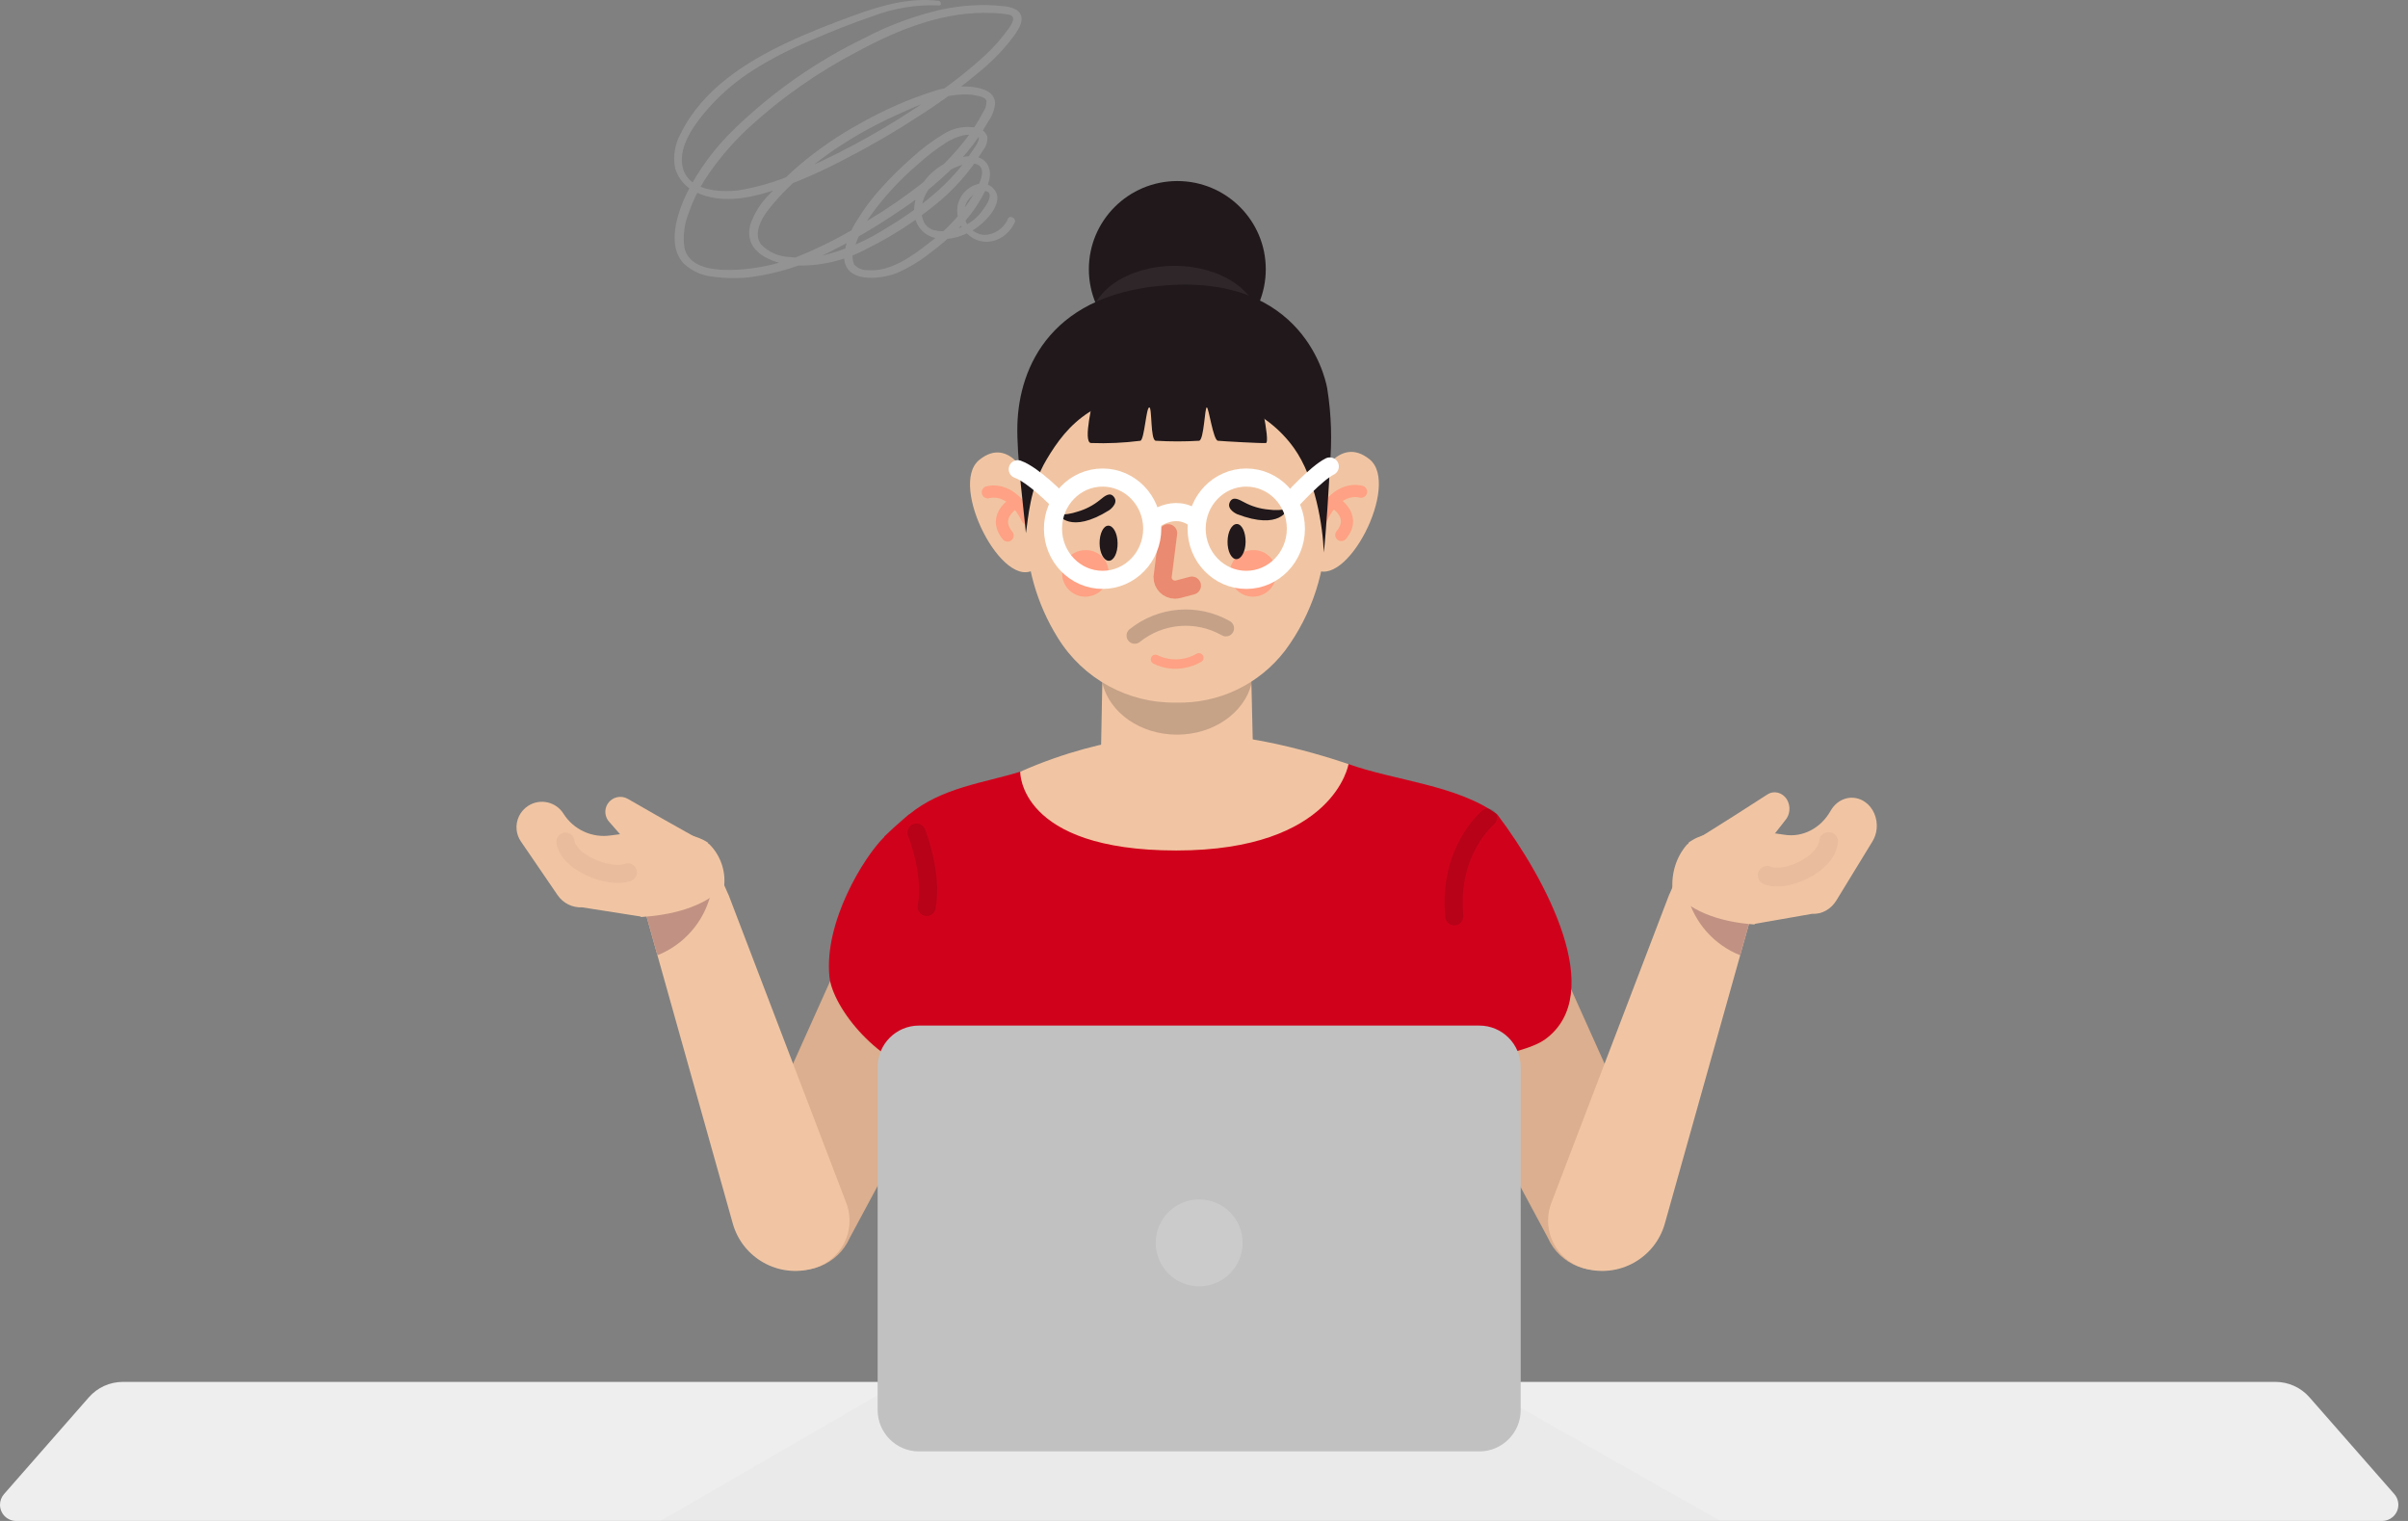 <svg width="133" height="84" viewBox="0 0 133 84" fill="none" xmlns="http://www.w3.org/2000/svg">
<rect x="0" y="0" width="133" height="84" fill="#808080" stroke="none"/>
<path d="M65.31 43.509C62.61 43.886 59.918 42.16 57.3 42.431C56.316 43.624 54.324 46.389 52.633 50.942C51.781 53.239 51.608 56.469 51.67 59.761C52.031 61.541 52.261 63.344 52.346 65.158C52.434 67.212 53.163 69.401 53.191 71.589C53.219 73.838 52.039 75.913 52.738 76.551C54.952 78.577 77.883 77.229 80.269 76.551C81.181 76.292 79.493 74.277 79.288 70.961C79.17 69.029 79.164 67.093 79.268 65.16C79.392 63.004 79.639 60.857 80.009 58.729C80.036 58.726 80.065 58.722 80.092 58.719C78.281 52.589 74.694 46.226 72.365 42.473C70.327 42.857 67.456 43.517 65.31 43.509Z" fill="#D0021B"/>
<path d="M91.728 65.656L85.67 52.171L80.352 58.791L85.488 68.356C86.149 69.862 87.903 70.551 89.412 69.897L90.183 69.561C91.686 68.913 92.381 67.169 91.734 65.666L91.729 65.656H91.728Z" fill="#DBAF8F"/>
<path d="M85.635 66.576C85.648 66.536 85.662 66.495 85.677 66.455L92.182 49.438C92.194 49.407 92.211 49.38 92.224 49.347L92.439 48.858V48.847C93.495 49.987 95.286 50.36 96.763 50.453L91.95 67.588C91.406 69.49 89.426 70.594 87.522 70.057C87.485 70.046 87.449 70.036 87.414 70.025C85.972 69.566 85.174 68.026 85.632 66.583L85.635 66.576Z" fill="#F1C5A3"/>
<path d="M93.191 49.459C94.282 50.077 95.508 50.419 96.762 50.455L96.114 52.759C94.671 52.185 93.587 50.96 93.191 49.459Z" fill="#C19283"/>
<path d="M93.596 46.428C94.191 47.678 95.578 48.153 96.696 47.488C96.941 47.342 97.16 47.148 97.342 46.915L98.603 45.303C98.871 44.999 98.913 44.526 98.703 44.169C98.465 43.765 97.987 43.638 97.613 43.88L95.757 45.071L93.597 46.429L93.596 46.428Z" fill="#F1C5A3"/>
<path d="M92.382 49.177C92.296 48.242 92.588 47.312 93.179 46.643C93.206 46.621 93.234 46.601 93.263 46.583L93.252 46.548C94.426 45.634 96.897 45.834 98.548 46.101C99.561 46.267 100.566 45.747 101.11 44.778C101.518 44.056 102.371 43.84 103.017 44.296C103.463 44.612 103.71 45.185 103.653 45.773C103.628 46.021 103.549 46.26 103.423 46.466L101.427 49.73C101.126 50.221 100.619 50.501 100.088 50.469L96.918 51.024L96.91 51.058C95.362 50.948 93.488 50.511 92.382 49.177Z" fill="#F1C5A3"/>
<g opacity="0.3">
<path opacity="0.3" d="M100.999 46.477C100.881 47.739 98.595 48.768 97.611 48.344" stroke="#916162" stroke-width="1.04" stroke-miterlimit="10" stroke-linecap="round"/>
</g>
<path d="M40.699 65.656L46.756 52.172L52.075 58.792L46.939 68.356C46.278 69.862 44.524 70.551 43.015 69.897L42.244 69.561C40.74 68.914 40.045 67.17 40.693 65.666L40.698 65.656H40.699Z" fill="#DBAF8F"/>
<path d="M46.792 66.576C46.779 66.536 46.765 66.495 46.75 66.455L40.246 49.438C40.233 49.407 40.216 49.38 40.203 49.347L39.988 48.858V48.847C38.932 49.987 37.141 50.36 35.664 50.453L40.477 67.588C41.021 69.49 43.001 70.594 44.905 70.057C44.941 70.046 44.978 70.036 45.013 70.025C46.455 69.566 47.253 68.026 46.795 66.583L46.792 66.576Z" fill="#F1C5A3"/>
<path d="M39.236 49.459C38.145 50.077 36.918 50.419 35.665 50.455L36.312 52.759C37.755 52.185 38.84 50.96 39.236 49.459Z" fill="#C19283"/>
<path d="M38.764 46.438C38.159 47.575 36.748 48.006 35.611 47.401C35.362 47.269 35.139 47.093 34.953 46.881L33.671 45.415C33.398 45.138 33.356 44.708 33.569 44.383C33.811 44.016 34.297 43.901 34.678 44.121L36.566 45.203L38.764 46.438L38.764 46.438Z" fill="#F1C5A3"/>
<path d="M39.998 48.937C40.087 48.087 39.79 47.241 39.188 46.633C39.161 46.613 39.133 46.594 39.103 46.578L39.114 46.547C37.92 45.715 35.406 45.898 33.727 46.14C32.697 46.291 31.675 45.818 31.121 44.937C30.707 44.28 29.839 44.084 29.182 44.499C28.728 44.786 28.476 45.307 28.535 45.841C28.56 46.067 28.641 46.284 28.77 46.471L30.799 49.44C31.105 49.886 31.62 50.14 32.16 50.112L35.385 50.617L35.394 50.647C36.967 50.547 38.874 50.15 39.998 48.937Z" fill="#F1C5A3"/>
<g opacity="0.3">
<path opacity="0.3" d="M31.234 46.482C31.355 47.629 33.679 48.565 34.68 48.18" stroke="#916162" stroke-miterlimit="10" stroke-linecap="round"/>
</g>
<path d="M57.465 42.411C57.091 42.438 56.717 42.503 56.345 42.621C54.372 43.237 52.039 43.478 50.206 44.985V44.974C50.206 44.974 50.079 45.077 49.846 45.284C49.507 45.576 49.17 45.878 48.839 46.202V46.223C47.712 47.327 45.506 50.923 45.811 53.938C45.983 55.658 48.556 58.935 51.606 59.427C51.609 59.442 51.611 59.458 51.614 59.472C53.27 57.385 54.702 55.123 55.633 52.759C57.08 49.087 57.743 45.316 57.465 42.411Z" fill="#D0021B"/>
<path d="M80.076 58.721C81.836 58.532 84.423 58.073 85.341 57.402C88.789 54.889 85.397 48.559 82.694 44.974C80.492 43.364 77.063 43.115 74.522 42.213C74.093 42.173 73.311 42.295 72.347 42.476C72.583 44.814 73.274 48.241 75.139 52.343C76.132 54.523 77.857 56.552 80.076 58.721Z" fill="#D0021B"/>
<g opacity="0.35">
<path opacity="0.35" d="M82.183 45.16C82.183 45.16 79.977 46.972 80.324 50.606" stroke="black" stroke-linecap="round"/>
</g>
<g opacity="0.35">
<path opacity="0.35" d="M50.623 45.982C50.623 45.982 51.531 48.23 51.183 50.088" stroke="black" stroke-linecap="round"/>
</g>
<path d="M65.279 40.6C65.279 40.6 61.404 40.39 56.349 42.62C56.349 42.62 56.243 46.971 64.972 46.971C73.701 46.971 74.481 42.203 74.481 42.203C74.481 42.203 68.937 40.231 65.279 40.6Z" fill="#F1C5A3"/>
<path d="M69.264 44.071L69.235 44.08C68.512 44.242 67.776 44.348 67.036 44.398H67.028C64.82 44.44 62.649 43.829 60.788 42.643L60.876 38.095L60.973 33.215L62.095 33.556L69.07 35.684L69.204 41.361L69.264 44.071Z" fill="#F1C5A3"/>
<g opacity="0.45">
<path opacity="0.45" d="M65.011 40.573C67.027 40.573 68.712 39.373 69.123 37.773L69.084 36.126C69.069 36.075 69.055 36.024 69.036 35.973L62.695 34.036C61.858 34.478 61.225 35.229 60.931 36.13L60.899 37.781C61.315 39.379 62.995 40.573 65.011 40.573Z" fill="#20181B"/>
</g>
<path d="M57.172 31.418C55.415 32.718 52.366 26.805 54.083 25.404C55.8 24.002 56.878 26.596 56.878 26.596L56.974 28.742L57.231 30.781L57.327 31.407L57.172 31.418Z" fill="#F1C5A3"/>
<path d="M54.559 27.189C54.559 27.189 55.834 26.764 56.741 28.64" stroke="#FFA184" stroke-width="0.674" stroke-linecap="round" stroke-linejoin="round"/>
<path d="M56.124 27.722C56.124 27.722 54.736 28.463 55.652 29.578" stroke="#FFA184" stroke-width="0.674" stroke-linecap="round" stroke-linejoin="round"/>
<path d="M65.026 9.999C67.725 9.999 69.912 12.18 69.912 14.869C69.912 17.558 67.725 19.739 65.026 19.739C62.329 19.739 60.141 17.558 60.141 14.869C60.141 12.18 62.329 9.999 65.026 9.999Z" fill="#20181B"/>
<g opacity="0.25">
<path opacity="0.25" d="M64.875 14.683C67.456 14.683 69.547 16.11 69.547 17.871C69.547 19.631 67.456 21.059 64.875 21.059C62.295 21.059 60.203 19.631 60.203 17.871C60.203 16.11 62.295 14.683 64.875 14.683Z" fill="white"/>
</g>
<path d="M69.08 35.989L69.037 35.974C69.055 36.026 69.069 36.079 69.085 36.13L69.08 35.989Z" fill="#20181B"/>
<path d="M72.562 31.386C74.325 32.687 77.368 26.775 75.652 25.375C73.934 23.976 72.802 26.541 72.802 26.541L72.759 28.713L72.503 30.752L72.405 31.378L72.562 31.386Z" fill="#F1C5A3"/>
<path d="M75.175 27.157C75.175 27.157 73.9 26.732 72.993 28.608" stroke="#FFA184" stroke-width="0.674" stroke-linecap="round" stroke-linejoin="round"/>
<path d="M73.614 27.69C73.614 27.69 75.003 28.432 74.085 29.547" stroke="#FFA184" stroke-width="0.674" stroke-linecap="round" stroke-linejoin="round"/>
<path d="M73.235 28.967C73.266 31.476 72.471 33.925 70.973 35.937C69.542 37.804 67.301 38.87 64.949 38.803C62.298 38.845 59.821 37.487 58.429 35.231C57.255 33.353 56.642 31.18 56.662 28.965C56.662 23.358 56.662 18.812 64.95 18.812C73.238 18.812 73.235 23.359 73.235 28.967Z" fill="#F1C5A3"/>
<path d="M61.228 31.572C61.282 32.28 60.751 32.897 60.044 32.95C59.337 33.004 58.719 32.474 58.666 31.766C58.613 31.059 59.143 30.441 59.85 30.388H59.855C59.886 30.388 59.917 30.384 59.951 30.384C60.631 30.361 61.202 30.892 61.228 31.572Z" fill="#FFA184"/>
<path d="M70.489 31.572C70.542 32.279 70.012 32.896 69.305 32.95C68.597 33.003 67.98 32.473 67.927 31.765C67.873 31.058 68.403 30.441 69.111 30.387H69.115C69.147 30.387 69.177 30.383 69.211 30.383C69.892 30.358 70.465 30.89 70.49 31.571L70.489 31.572Z" fill="#FFA184"/>
<path d="M64.52 29.449L64.212 31.877C64.211 32.257 64.519 32.565 64.9 32.566C64.97 32.566 65.04 32.555 65.107 32.534L65.833 32.342" stroke="#EA8A70" stroke-miterlimit="10" stroke-linecap="round"/>
<path d="M73.31 21.481C73.31 21.481 72.409 15.365 64.795 15.735C58.072 16.06 56.281 20.263 56.193 23.462C56.145 25.223 56.574 28.376 56.663 29.446C56.79 28.671 56.869 26.961 57.794 25.398C58.962 23.42 60.547 21.622 64.882 21.622C67.318 21.622 69.929 22.601 71.465 24.739C72.659 26.402 73.065 29.081 73.117 30.516C73.234 29.508 73.426 26.566 73.448 25.758C73.58 24.332 73.534 22.895 73.31 21.481Z" fill="#20181B"/>
<path d="M60.404 21.971C60.404 21.971 59.779 24.443 60.26 24.467C61.173 24.501 62.088 24.459 62.995 24.342C63.211 24.227 63.307 22.518 63.475 22.499C63.643 22.479 63.527 24.314 63.835 24.342C64.634 24.39 65.436 24.39 66.235 24.342C66.5 24.276 66.541 22.518 66.652 22.499C66.763 22.479 67.003 24.314 67.269 24.342C67.536 24.37 69.627 24.486 69.915 24.47C70.203 24.454 69.435 21.186 69.435 21.186L63.944 19.74L60.404 21.971Z" fill="#20181B"/>
<path d="M65.489 36.875C65.793 36.815 66.084 36.705 66.352 36.55C66.474 36.476 66.512 36.317 66.438 36.195V36.195C66.362 36.073 66.203 36.035 66.08 36.11C65.42 36.487 64.617 36.514 63.933 36.185C63.807 36.122 63.655 36.171 63.59 36.294V36.3C63.525 36.427 63.575 36.583 63.702 36.648C64.253 36.928 64.885 37.008 65.489 36.875Z" fill="#FFA184"/>
<g opacity="0.5">
<path opacity="0.5" d="M67.71 34.697C66.107 33.786 64.109 33.947 62.672 35.103" stroke="#3E3538" stroke-width="0.9" stroke-linecap="round" stroke-linejoin="round"/>
</g>
<path d="M61.727 29.991C61.739 30.525 61.521 30.971 61.245 30.971C60.969 30.971 60.737 30.542 60.733 30.01C60.728 29.479 60.939 29.031 61.215 29.031C61.49 29.031 61.722 29.457 61.727 29.991Z" fill="#20181B"/>
<path d="M67.801 29.901C67.79 30.434 68.008 30.881 68.287 30.881C68.565 30.881 68.795 30.452 68.798 29.92C68.801 29.388 68.591 28.94 68.313 28.94C68.035 28.94 67.808 29.366 67.801 29.901Z" fill="#20181B"/>
<path d="M61.267 28.176C61.267 28.176 61.778 27.823 61.548 27.476C61.319 27.129 61.013 27.401 60.764 27.601C60.395 27.906 59.965 28.13 59.504 28.261C59.168 28.375 58.815 28.429 58.46 28.422C58.46 28.422 59.103 29.53 61.267 28.176Z" fill="#20181B"/>
<path d="M68.323 28.394C68.323 28.394 67.754 28.144 67.913 27.76C68.072 27.375 68.425 27.584 68.708 27.734C69.129 27.963 69.593 28.102 70.072 28.143C70.423 28.191 70.78 28.178 71.127 28.104C71.127 28.104 70.712 29.313 68.323 28.394Z" fill="#20181B"/>
<path d="M68.834 26.375C70.348 26.375 71.575 27.639 71.575 29.2C71.575 30.76 70.348 32.025 68.834 32.025C67.32 32.025 66.093 30.76 66.093 29.2C66.093 27.639 67.32 26.375 68.834 26.375Z" stroke="white" stroke-miterlimit="10"/>
<path d="M60.9 26.375C62.414 26.375 63.641 27.639 63.641 29.2C63.641 30.76 62.414 32.025 60.9 32.025C59.386 32.025 58.159 30.76 58.159 29.2C58.159 27.639 59.386 26.375 60.9 26.375Z" stroke="white" stroke-miterlimit="10"/>
<path d="M63.554 28.836C63.554 28.836 64.837 27.679 66.094 28.708" stroke="white" stroke-miterlimit="10"/>
<path d="M71.283 27.693C71.283 27.693 72.702 26.128 73.448 25.762" stroke="white" stroke-miterlimit="10" stroke-linecap="round"/>
<path d="M58.448 27.634C58.448 27.634 57.097 26.238 56.214 25.915" stroke="white" stroke-miterlimit="10" stroke-linecap="round"/>
<g opacity="0.6">
<path opacity="0.6" d="M51.857 0.046C50.254 -0.146 48.695 0.293 47.188 0.843C45.925 1.304 44.665 1.791 43.444 2.367C41.199 3.426 38.799 4.939 37.605 7.363C37.273 7.948 37.161 8.632 37.289 9.291C37.463 9.886 37.891 10.373 38.458 10.622C39.725 11.236 41.245 10.984 42.53 10.577C44.011 10.072 45.449 9.445 46.827 8.702C48.197 7.997 49.529 7.218 50.817 6.37C52.09 5.558 53.304 4.655 54.447 3.669C55.021 3.168 55.538 2.607 55.993 1.996C56.291 1.589 56.713 0.929 56.141 0.543C55.887 0.408 55.605 0.337 55.318 0.334C54.937 0.293 54.554 0.274 54.17 0.279C53.441 0.291 52.714 0.374 52.001 0.527C50.525 0.865 49.099 1.392 47.758 2.094C45.095 3.381 42.657 5.086 40.535 7.146C39.477 8.169 38.597 9.36 37.932 10.672C37.409 11.767 36.803 13.566 37.781 14.571C38.217 14.972 38.772 15.221 39.361 15.278C40.057 15.377 40.763 15.386 41.46 15.305C42.924 15.109 44.345 14.666 45.661 13.996C46.992 13.341 48.276 12.595 49.505 11.763C50.662 11.015 51.738 10.149 52.714 9.177C53.191 8.693 53.627 8.17 54.017 7.613C54.224 7.317 54.416 7.009 54.593 6.692C54.806 6.399 54.933 6.053 54.962 5.692C54.928 4.997 54.137 4.848 53.634 4.793C52.909 4.735 52.179 4.825 51.49 5.06C50.135 5.5 48.828 6.075 47.588 6.775C46.34 7.449 45.167 8.254 44.088 9.174C43.532 9.651 43.007 10.164 42.519 10.71C42.03 11.183 41.661 11.765 41.441 12.408C41.036 13.971 42.707 14.545 43.808 14.657C45.251 14.731 46.685 14.4 47.949 13.702C49.22 13.072 50.419 12.305 51.524 11.415C52.623 10.56 53.558 9.512 54.282 8.322C54.463 8.108 54.554 7.831 54.535 7.551C54.452 7.305 54.245 7.122 53.991 7.071C53.343 6.926 52.663 7.048 52.106 7.41C51.473 7.792 50.881 8.237 50.339 8.739C49.766 9.239 49.223 9.774 48.714 10.34C48.208 10.886 47.758 11.481 47.37 12.116C46.974 12.704 46.72 13.375 46.627 14.078C46.542 15.694 48.652 15.431 49.533 15.08C50.194 14.791 50.816 14.416 51.38 13.966C51.941 13.555 52.466 13.099 52.952 12.602C53.428 12.113 53.842 11.567 54.182 10.975C54.464 10.476 54.854 9.767 54.586 9.173C54.325 8.595 53.649 8.572 53.146 8.678C52.443 8.826 51.801 9.183 51.303 9.701C50.601 10.43 50.085 11.872 50.913 12.725C51.773 13.614 53.334 13.109 54.153 12.414C54.56 12.069 55.129 11.462 55.084 10.849C55.005 10.382 54.562 10.067 54.095 10.146C54.049 10.154 54.004 10.165 53.96 10.18C53.39 10.347 52.97 10.829 52.884 11.416C52.814 11.963 53.006 12.51 53.403 12.893C54.258 13.743 55.558 13.352 56.053 12.272C56.146 12.072 55.778 11.855 55.674 12.08C55.449 12.618 54.925 12.97 54.342 12.975C53.669 12.903 53.182 12.299 53.254 11.627C53.313 11.076 53.734 10.634 54.281 10.547C55.225 10.503 54.181 11.795 53.897 12.042C53.476 12.416 52.957 12.66 52.4 12.745C51.885 12.815 51.215 12.774 50.991 12.169C50.583 11.07 51.539 9.931 52.356 9.455C52.779 9.209 53.48 8.894 53.967 9.079C54.605 9.324 53.967 10.401 53.754 10.768C53.129 11.787 52.315 12.677 51.354 13.388C50.38 14.151 49.194 15.02 47.933 14.919C47.65 14.932 47.377 14.82 47.182 14.614C47.047 14.299 47.056 13.941 47.206 13.633C47.416 13.011 47.717 12.423 48.098 11.888C48.852 10.842 49.731 9.892 50.715 9.059C51.194 8.621 51.71 8.226 52.258 7.877C52.51 7.719 52.783 7.595 53.069 7.509C53.228 7.464 53.392 7.441 53.558 7.439C53.658 7.439 53.964 7.432 54.034 7.529C54.178 7.729 53.746 8.265 53.644 8.424C53.47 8.69 53.283 8.945 53.083 9.192C52.707 9.657 52.294 10.093 51.85 10.494C50.973 11.274 50.022 11.967 49.011 12.563C47.934 13.262 46.751 13.78 45.507 14.095C44.878 14.243 44.227 14.275 43.587 14.191C42.999 14.17 42.442 13.922 42.033 13.498C41.618 12.922 42.016 12.154 42.369 11.674C42.731 11.199 43.13 10.752 43.561 10.338C44.437 9.473 45.399 8.702 46.432 8.034C47.416 7.398 48.446 6.836 49.513 6.354C50.665 5.83 51.91 5.253 53.174 5.218C53.502 5.202 53.831 5.24 54.148 5.328C54.284 5.37 54.451 5.42 54.489 5.596C54.488 5.812 54.421 6.022 54.297 6.198C54.019 6.729 53.695 7.235 53.328 7.71C52.607 8.633 51.775 9.464 50.85 10.182C49.914 10.91 48.934 11.58 47.916 12.188C46.818 12.88 45.668 13.485 44.476 13.999C43.303 14.511 42.049 14.815 40.772 14.895C39.82 14.935 38.094 14.964 37.801 13.679C37.712 13.02 37.797 12.349 38.048 11.734C38.259 11.119 38.542 10.532 38.891 9.984C39.571 8.932 40.377 7.968 41.291 7.112C43.128 5.415 45.186 3.971 47.408 2.821C49.687 1.59 52.196 0.606 54.779 0.718C55.09 0.724 55.399 0.753 55.706 0.805C56.164 0.893 55.893 1.317 55.713 1.573C55.333 2.105 54.901 2.598 54.422 3.044C53.481 3.905 52.475 4.692 51.414 5.4C49.259 6.897 46.971 8.193 44.578 9.27C43.378 9.88 42.093 10.301 40.764 10.518C39.763 10.63 37.961 10.55 37.693 9.177C37.463 7.997 38.457 6.738 39.151 5.948C39.876 5.136 40.711 4.431 41.632 3.852C42.632 3.228 43.68 2.686 44.769 2.234C45.901 1.748 47.049 1.283 48.211 0.891C49.385 0.444 50.638 0.243 51.894 0.299C52.015 0.309 51.965 0.059 51.859 0.046H51.857Z" fill="#B5B5B5"/>
</g>
<path d="M6.784 76.32H125.68C126.399 76.32 127.084 76.63 127.559 77.172L132.245 82.517C132.57 82.889 132.533 83.453 132.161 83.778C131.998 83.921 131.789 84 131.573 84H0.894C0.4 84 0 83.6 0 83.106C0 82.89 0.079 82.68 0.222 82.517L4.907 77.172C5.381 76.631 6.065 76.321 6.784 76.32Z" fill="#EEEEEE"/>
<g opacity="0.12">
<path opacity="0.12" d="M49.032 76.728L81.472 76.32L95.031 84H36.474L49.032 76.728Z" fill="black"/>
</g>
<path d="M50.761 56.641H81.705C82.967 56.641 83.992 57.665 83.992 58.928V77.873C83.992 79.135 82.967 80.16 81.705 80.16H50.761C49.498 80.16 48.474 79.135 48.474 77.873V58.928C48.474 57.665 49.498 56.641 50.761 56.641Z" fill="#C1C1C1"/>
<g opacity="0.4">
<path opacity="0.4" d="M66.233 66.241C67.559 66.241 68.633 67.315 68.633 68.641C68.633 69.967 67.559 71.041 66.233 71.041C64.908 71.041 63.833 69.967 63.833 68.641C63.833 67.315 64.908 66.241 66.233 66.241Z" fill="white"/>
</g>
</svg>
